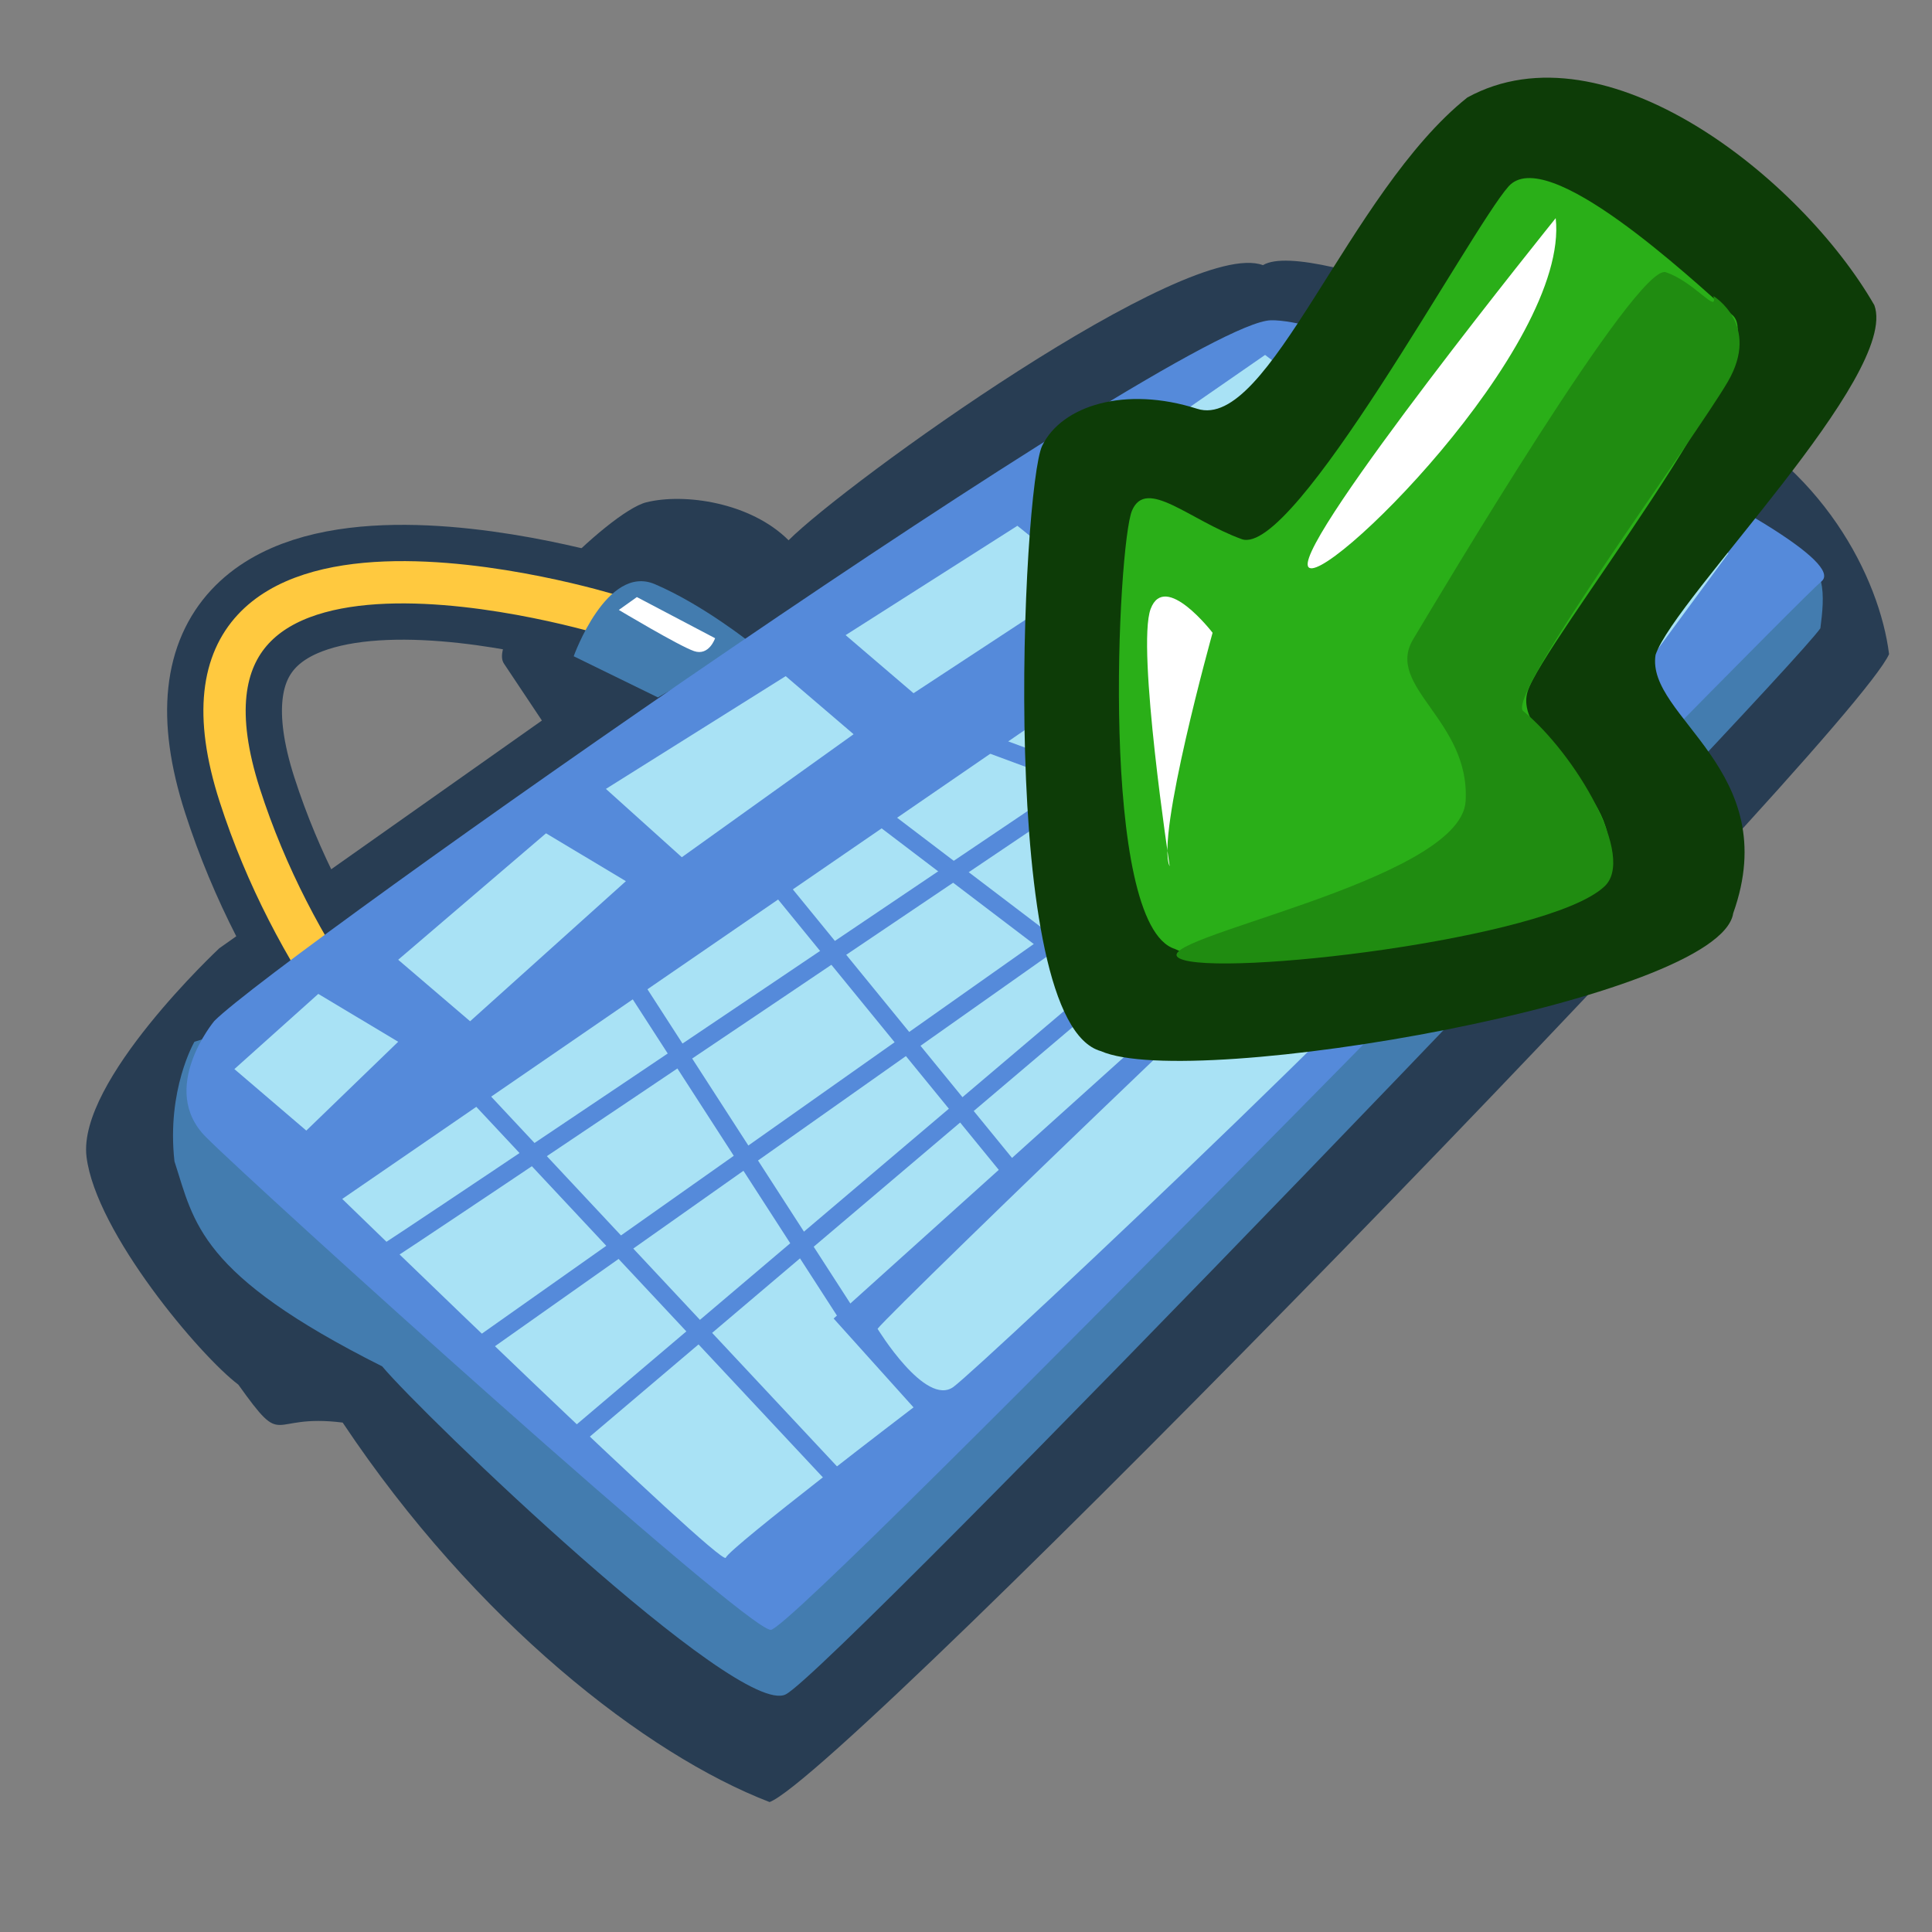 <?xml version="1.0" encoding="UTF-8" standalone="no"?>
<!-- Created with Sodipodi ("http://www.sodipodi.com/") -->
<svg
   xmlns:dc="http://purl.org/dc/elements/1.1/"
   xmlns:cc="http://web.resource.org/cc/"
   xmlns:rdf="http://www.w3.org/1999/02/22-rdf-syntax-ns#"
   xmlns:svg="http://www.w3.org/2000/svg"
   xmlns="http://www.w3.org/2000/svg"
   xmlns:sodipodi="http://sodipodi.sourceforge.net/DTD/sodipodi-0.dtd"
   xmlns:inkscape="http://www.inkscape.org/namespaces/inkscape"
   version="1.0"
   x="0"
   y="0"
   width="90"
   height="90"
   id="svg602"
   xml:space="preserve"
   sodipodi:version="0.32"
   inkscape:version="0.45.1"
   sodipodi:docname="preferences-desktop-keyboard-shortcuts.svg"
   sodipodi:docbase="/home/tweenk/dev/GartoonRedux/scalable/apps"
   inkscape:output_extension="org.inkscape.output.svg.inkscape"><rect width="100%" height="100%" fill="#808080" stroke="none"/><sodipodi:namedview
     inkscape:window-height="627"
     inkscape:window-width="872"
     inkscape:pageshadow="2"
     inkscape:pageopacity="0.0"
     guidetolerance="10.0"
     gridtolerance="10.0"
     objecttolerance="10.0"
     borderopacity="1.0"
     bordercolor="#666666"
     pagecolor="#ffffff"
     id="base"
     inkscape:zoom="2.2611111"
     inkscape:cx="57.77925"
     inkscape:cy="54.648454"
     inkscape:window-x="114"
     inkscape:window-y="74"
     inkscape:current-layer="svg602" /><defs
     id="defs604" /><path
     d="M 28.407 28.653 C 28.407 28.653 6.264 21.82 11.169 37.044 C 16.074 52.267 30.229 60.299 30.229 60.299 "
     style="font-size:12;fill:none;fill-rule:evenodd;stroke:#283d53;stroke-width:5.35;stroke-linecap:round"
     id="path684" /><path
     d="M 10.218 44.172 C 10.218 44.172 3.589 50.359 4.031 53.894 C 4.473 57.43 9.334 63.175 11.102 64.501 C 13.312 67.595 12.428 65.827 15.963 66.269 C 22.151 75.55 30.106 81.737 35.851 83.947 C 39.386 82.621 86.232 34.449 88 30.472 C 87.558 26.936 84.906 21.633 79.161 18.981 C 73.416 16.329 61.041 11.026 58.832 12.352 C 55.296 11.026 39.386 22.517 36.735 25.168 C 34.967 23.4 31.873 22.959 30.106 23.4 C 28.338 23.842 22.593 29.588 23.476 30.913 C 24.36 32.239 25.244 33.565 25.244 33.565 L 10.218 44.172 z "
     style="font-size:12;fill-rule:evenodd;stroke-width:1;fill:#283d53"
     id="path683" /><path
     d="M 28.407 28.653 C 28.407 28.653 6.264 21.82 11.169 37.044 C 16.074 52.267 30.229 60.299 30.229 60.299 "
     style="font-size:12;fill:none;fill-rule:evenodd;stroke:#ffc93f;stroke-width:1.97;stroke-linecap:round"
     id="path682" /><path
     d="M 30.649 32.489 L 26.725 30.571 C 26.725 30.571 28.267 26.255 30.509 27.214 C 32.751 28.173 34.994 29.971 34.994 29.971 L 30.649 32.489 z "
     style="font-size:12;fill:#437caf;fill-rule:evenodd;stroke-width:1;"
     id="path676" /><path
     d="M 9.058 48.529 C 9.058 48.529 7.755 50.757 8.127 54.1 C 9.058 56.965 9.244 59.353 17.804 63.651 C 19.665 65.879 34.367 80.046 36.6 78.932 C 38.834 77.818 83.125 31.656 84.8 29.268 C 84.986 27.836 85.172 25.926 83.311 26.085 C 81.45 26.244 9.058 48.529 9.058 48.529 z "
     style="font-size:12;fill:#437caf;fill-rule:evenodd;stroke-width:1;"
     id="path652" /><path
     d="M 9.983 47.561 C 9.983 47.561 7.351 50.712 9.588 52.963 C 11.825 55.215 34.722 75.925 35.906 75.925 C 37.091 75.925 82.885 28.764 84.859 27.076 C 86.833 25.387 63.409 14.807 59.198 14.92 C 54.987 15.032 13.009 44.522 9.983 47.561 z "
     style="font-size:12;fill:#558ada;fill-rule:evenodd;stroke-width:1"
     id="path616" /><g
     id="g4142"
     style="fill:#a9e2f5"><path
       id="path653"
       style="font-size:12;fill:#a9e2f5;fill-rule:evenodd;stroke-width:1"
       d="M 40.881 61.9 C 40.881 61.9 43.114 65.561 44.417 64.606 C 45.719 63.651 70.098 40.729 69.54 39.615 C 68.982 38.501 67.679 37.068 66.376 37.705 C 65.074 38.341 41.625 60.945 40.881 61.9 z " /><path
       id="path660"
       style="font-size:12;fill:#a9e2f5;fill-rule:evenodd;stroke-width:1"
       d="M 10.919 49.802 L 14.269 52.667 L 18.549 48.529 L 14.827 46.3 L 10.919 49.802 z " /><path
       id="path661"
       style="font-size:12;fill:#a9e2f5;fill-rule:evenodd;stroke-width:1"
       d="M 18.549 44.709 L 21.899 47.574 L 29.157 41.048 L 25.435 38.819 L 18.549 44.709 z " /><path
       id="path662"
       style="font-size:12;fill:#a9e2f5;fill-rule:evenodd;stroke-width:1"
       d="M 28.226 36.75 L 31.762 39.933 L 39.764 34.203 L 36.6 31.497 L 28.226 36.75 z " /><path
       id="path663"
       style="font-size:12;fill:#a9e2f5;fill-rule:evenodd;stroke-width:1"
       d="M 39.392 29.587 L 42.556 32.293 L 50.558 27.04 L 47.394 24.493 L 39.392 29.587 z " /><path
       id="path664"
       style="font-size:12;fill:#a9e2f5;fill-rule:evenodd;stroke-width:1"
       d="M 51.116 21.946 L 54.466 24.811 L 62.282 19.081 L 58.932 16.534 L 51.116 21.946 z " /><path
       id="path665"
       style="font-size:12;fill:#a9e2f5;fill-rule:evenodd;stroke-width:1"
       d="M 58.56 29.268 L 65.26 33.725 L 59.305 38.66 L 56.513 37.386 L 58.002 34.203 L 52.233 30.86 L 58.56 29.268 z " /><path
       id="path666"
       style="font-size:12;fill:#a9e2f5;fill-rule:evenodd;stroke-width:1"
       d="M 50.93 31.815 L 15.943 55.851 C 15.943 55.851 33.623 73.042 33.809 72.565 C 33.995 72.087 42.556 65.561 42.556 65.561 L 38.834 61.422 L 67.121 35.954 L 65.818 34.521 L 58.932 39.774 L 55.396 37.386 L 56.327 34.203 L 50.93 31.815 z " /><path
       id="path667"
       style="font-size:12;fill:#a9e2f5;fill-rule:evenodd;stroke-width:1"
       d="M 63.399 20.195 L 80.52 25.766 L 71.959 37.386 L 56.513 26.721 L 63.399 20.195 z " /></g><g
     id="g4132"
     style="fill:#558ada;stroke:#558ada"><path
       id="path668"
       style="font-size:12;fill:#558ada;fill-rule:evenodd;stroke:#558ada;stroke-width:0.83"
       d="M 17.195 58.86 C 17.756 58.621 55.035 33.447 55.035 33.447 " /><path
       id="path669"
       style="font-size:12;fill:#558ada;fill-rule:evenodd;stroke:#558ada;stroke-width:0.83"
       d="M 21.68 63.176 L 56.997 38.242 " /><path
       id="path670"
       style="font-size:12;fill:#558ada;fill-rule:evenodd;stroke:#558ada;stroke-width:0.83"
       d="M 26.165 67.491 L 59.519 39.201 " /><path
       id="path671"
       style="font-size:12;fill:#558ada;fill-rule:evenodd;stroke:#558ada;stroke-width:0.83"
       d="M 21.96 50.709 L 38.778 68.69 " /><path
       id="path672"
       style="font-size:12;fill:#558ada;fill-rule:evenodd;stroke:#558ada;stroke-width:0.83"
       d="M 29.248 45.435 L 39.619 61.497 " /><path
       id="path673"
       style="font-size:12;fill:#558ada;fill-rule:evenodd;stroke:#558ada;stroke-width:0.83"
       d="M 36.535 41.599 L 46.906 54.305 " /><path
       id="path674"
       style="font-size:12;fill:#558ada;fill-rule:evenodd;stroke:#558ada;stroke-width:0.83"
       d="M 41.3 38.242 L 53.913 47.832 " /><path
       id="path675"
       style="font-size:12;fill:#558ada;fill-rule:evenodd;stroke:#558ada;stroke-width:0.83"
       d="M 46.065 34.646 L 56.436 38.482 " /></g><path
     d="M 29.668 27.814 L 33.312 29.731 C 33.312 29.731 33.032 30.571 32.331 30.331 C 31.63 30.091 28.827 28.413 28.827 28.413 L 29.668 27.814 z "
     style="font-size:12;fill:#ffffff;fill-rule:evenodd;stroke-width:1;"
     id="path681" /><g
     transform="matrix(1.545,0,0,1.545,44.618,-10.682)"
     style="font-size:12px"
     id="g667"><defs
       id="defs550" /><g
       transform="matrix(1.009,0,0,1.009,-45.468,-0.252)"
       id="g584"><path
         d="M 51.967,36.049 C 53.96,37.045 65.472,34.771 65.757,32.635 C 66.874,29.084 63.845,27.778 64.064,26.236 C 64.491,24.812 69.39,19.309 68.836,17.581 C 67.242,14.436 62.97,10.567 59.959,12.438 C 57.364,14.781 55.631,20.715 54.064,20.145 C 52.498,19.576 51.112,20.063 50.685,21.06 C 50.258,22.057 49.688,35.337 51.967,36.049 z "
         transform="matrix(1.37,0,0,1.207,-21.854,-4.998)"
         style="fill:#0d3c07;fill-rule:evenodd;stroke-width:1"
         id="path582" /><path
         d="M 51.551,35.459 C 53.544,36.456 64.225,34.889 64.51,32.753 C 64.794,30.617 61.661,29.193 62.089,27.769 C 62.516,26.345 69.494,17.658 68.212,16.519 C 66.93,15.38 62.658,11.392 61.519,12.674 C 60.38,13.956 55.111,23.782 53.544,23.212 C 51.978,22.642 50.696,21.361 50.269,22.358 C 49.842,23.354 49.272,34.747 51.551,35.459 z "
         style="fill:#2aaf18;fill-rule:evenodd;stroke-width:1"
         id="path581" /><path
         d="M 67.642,15.949 C 67.642,15.949 69.067,16.804 68.07,18.513 C 67.073,20.221 61.519,27.769 61.946,28.339 C 63.513,29.62 65.364,32.753 64.367,33.608 C 62.658,35.174 52.832,36.313 51.693,35.744 C 50.554,35.174 60.095,33.465 60.237,31.044 C 60.38,28.623 57.816,27.627 58.671,26.203 C 59.525,24.779 65.364,14.953 66.218,15.237 C 67.073,15.522 67.785,16.519 67.642,15.949 z "
         style="fill:#208c11;fill-rule:evenodd;stroke-width:1"
         id="path583" /></g><path
       d="M 16.946,4.652 C 16.946,4.652 9.256,14.193 9.541,15.047 C 9.826,15.902 17.373,8.497 16.946,4.652 z "
       transform="matrix(1.009,0,0,1.009,0.929,8.798)"
       style="fill:#ffffff;fill-rule:evenodd;stroke-width:1"
       id="path588" /><path
       d="M 5.411,24.019 C 5.411,24.019 4.415,17.468 4.842,16.329 C 5.269,15.19 6.693,17.041 6.693,17.041 C 6.693,17.041 4.984,23.165 5.411,24.019 z "
       transform="matrix(1.009,0,0,1.009,0.929,8.798)"
       style="fill:#ffffff;fill-rule:evenodd;stroke-width:1"
       id="path589" /></g></svg>